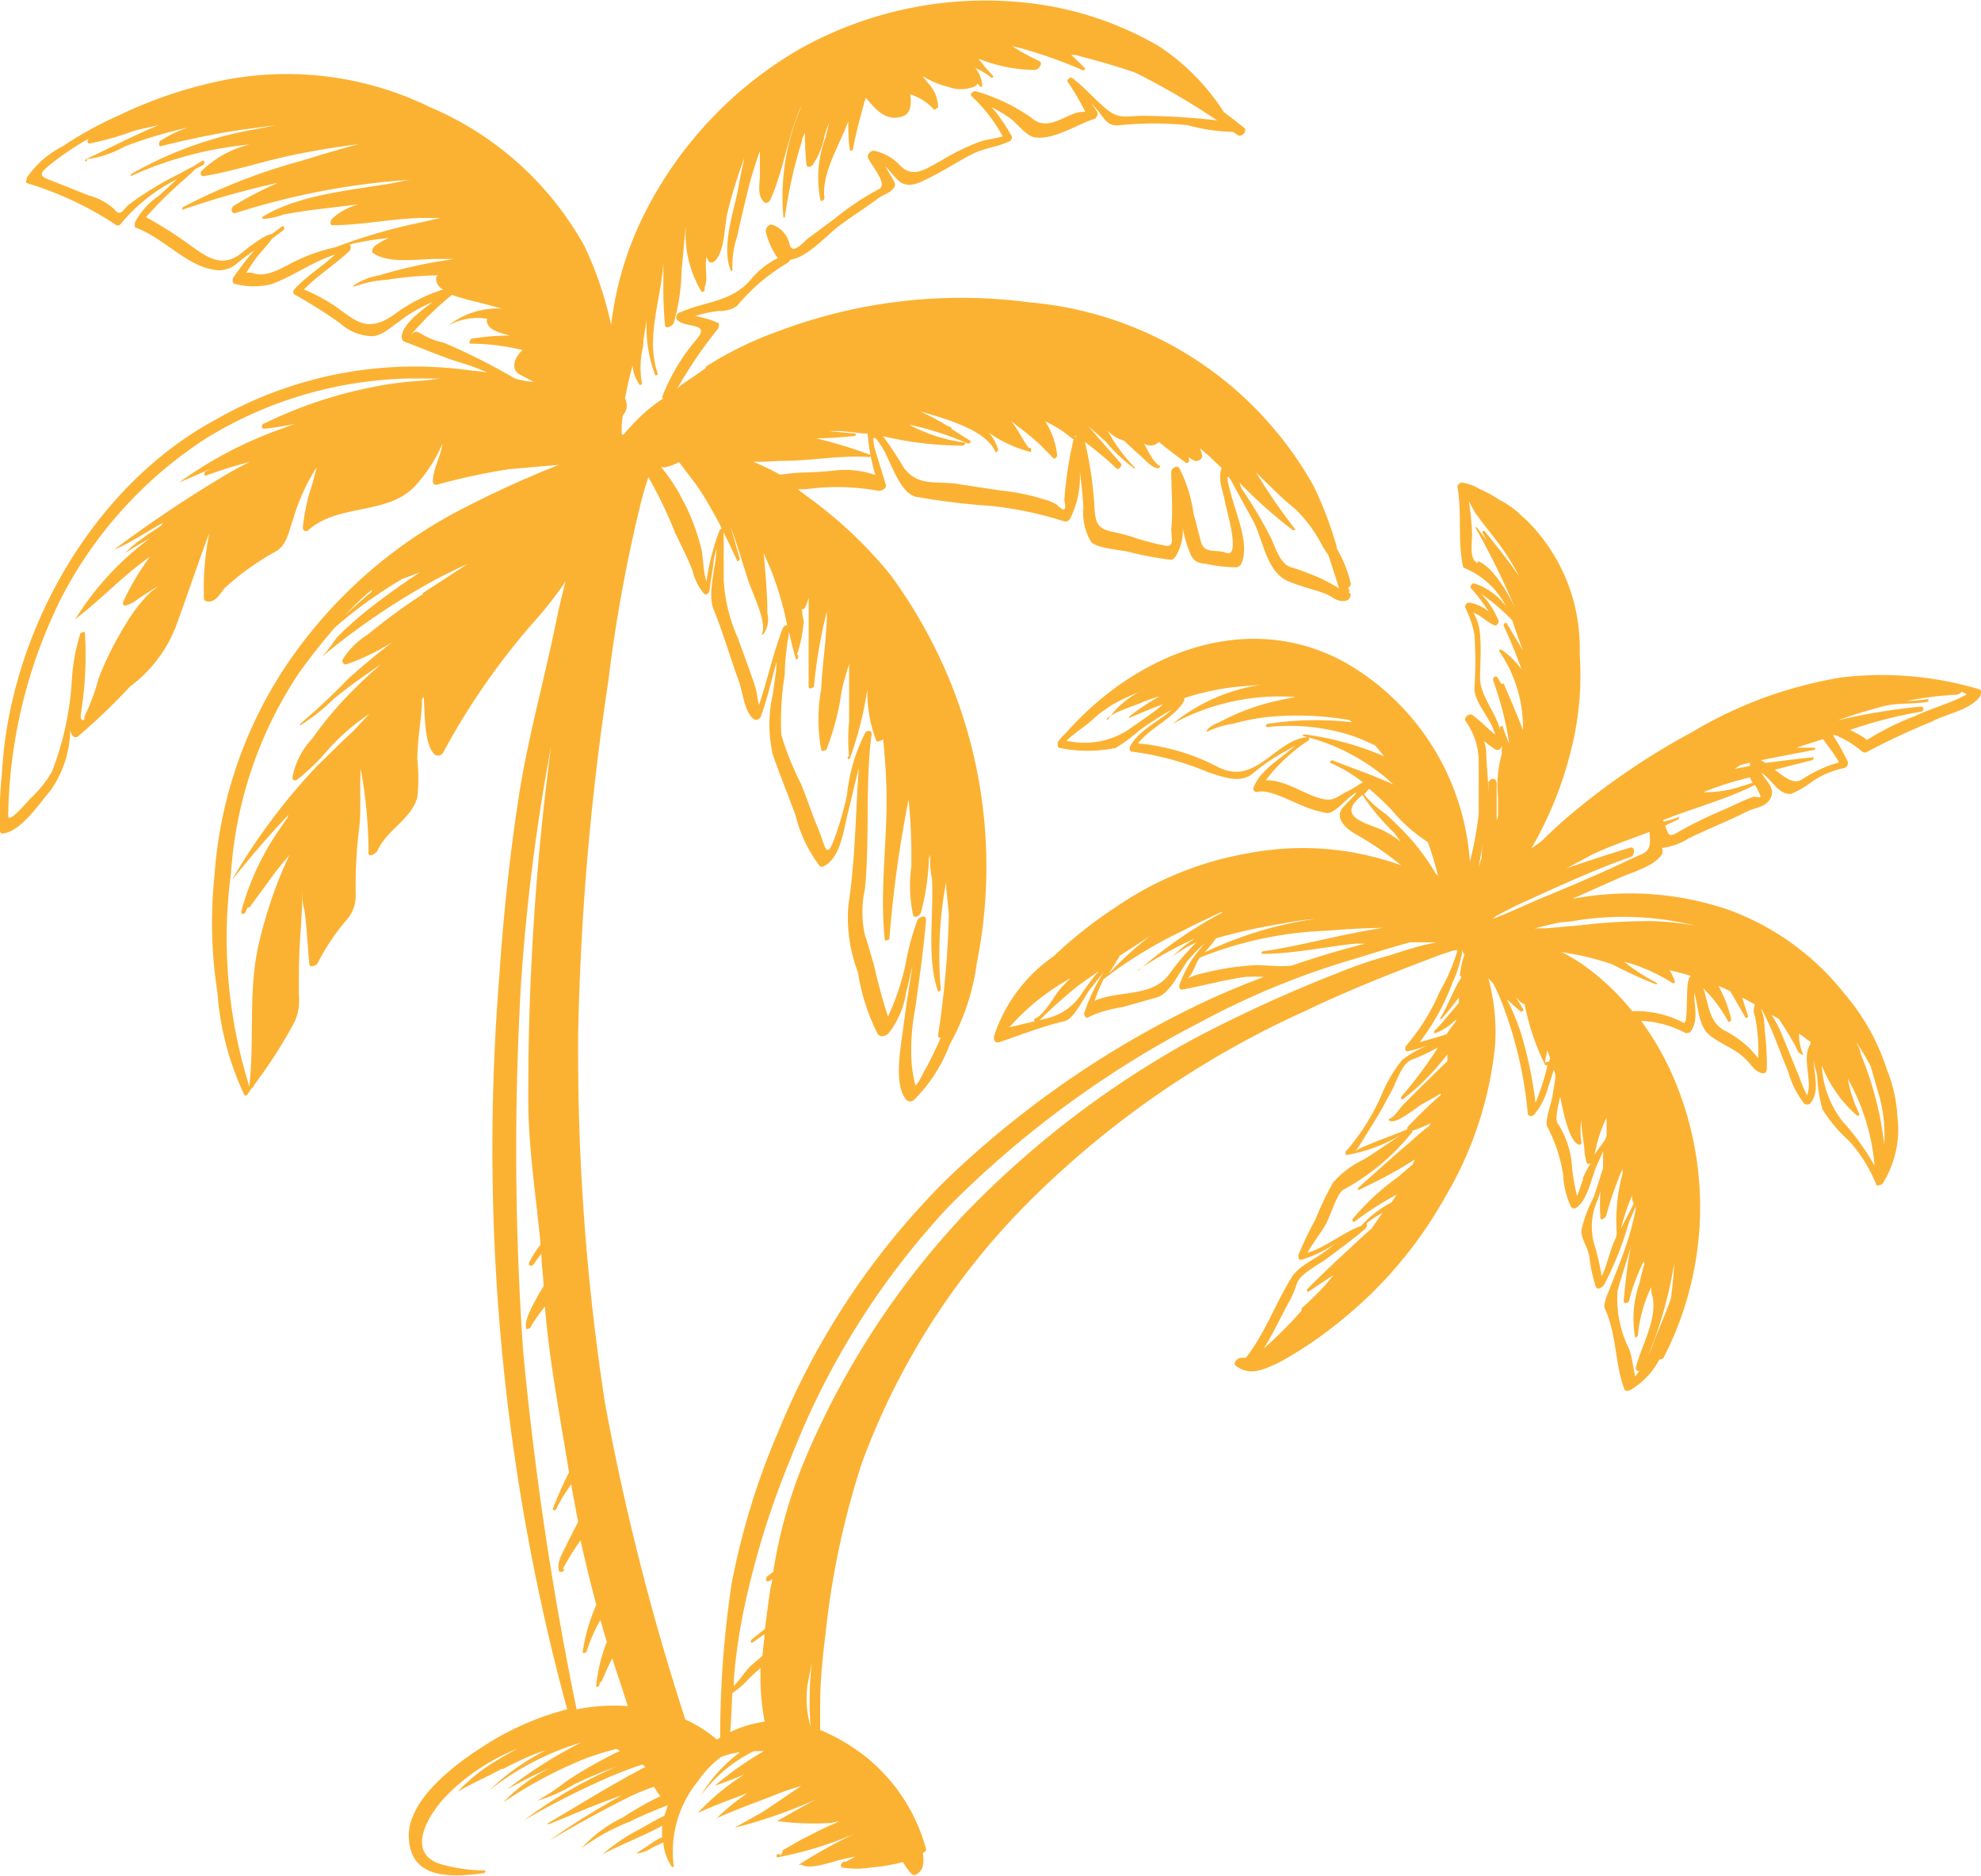 <?xml version="1.0" encoding="UTF-8"?>
<svg data-bbox="-0.012 0.02 73.925 69.932" viewBox="0 0 73.91 69.98" xmlns="http://www.w3.org/2000/svg" data-type="color">
    <g>
        <g>
            <path fill="#fbb233" d="M73.84 25.71a12.73 12.73 0 0 0-5.14-.44 15.84 15.84 0 0 0-5.59 2.05 26.65 26.65 0 0 0-4.79 3.3c-.28.25-.55.5-.81.76l-.38.27A13.78 13.78 0 0 0 58.61 28a11.4 11.4 0 0 0 .33-3.58v-.22a6.7 6.7 0 0 0-2-4.81l-.14-.12a3.23 3.23 0 0 0-.87-.63 4.09 4.09 0 0 0-.73-.4 1.78 1.78 0 0 0-.65-.24c-.09 0-.19.1-.17.18.17 1 0 2 .2 2.92a.09.09 0 0 0 .06.09 3.06 3.06 0 0 1 1.55 1.43 2.42 2.42 0 0 0-1.19-.86c-.09 0-.17.11-.12.18a7 7 0 0 1 .67.88 1.5 1.5 0 0 0-.73-.34.15.15 0 0 0-.15.19 3.84 3.84 0 0 1 .34 1 14.84 14.84 0 0 1 0 2c0 .57.64 1.15.77 1.73-.29-.23-.54-.51-.85-.73-.12-.08-.33.1-.25.23a2.58 2.58 0 0 1 .49 1.46v2a13.43 13.43 0 0 1-.33 1.79 9.28 9.28 0 0 0-4.69-7.46c-3.69-2-7.81-.27-10.39 2.66a2 2 0 0 0-.3.34c0 .07 0 .21.07.21a5.31 5.31 0 0 0 2.1 0 7.18 7.18 0 0 0 .91-.68c.38-.27.78-.52 1.19-.76-.5.46-1.2.75-1.55 1.35-.05.08-.06.23.07.23a10.75 10.75 0 0 1 2.81.76c.5.16 1.2.45 1.67.06A7.41 7.41 0 0 1 48 28l.33-.19-.19.16c-.47.4-1.14.8-1.36 1.39a.12.12 0 0 0 .13.18c.44-.11 1.21.33 1.61.48a4.14 4.14 0 0 0 1 .31c.25 0 .64-.43.82-.58.65-.53-.12.24-.22.35-.36.4.08.79.43 1a12 12 0 0 1 1.73 1.18 10.78 10.78 0 0 0-5.72-.45 12.46 12.46 0 0 0-4.92 2 16.34 16.34 0 0 0-2.33 1.84 5.83 5.83 0 0 0-2.23 3c0 .16.06.25.22.2.8-.27 1.6-.59 2.42-.78.36-.08.76-.95.94-1.18l.53-.66a6.81 6.81 0 0 0-.74 1.54c0 .15.09.22.2.13a4.51 4.51 0 0 1 1.22-.35l1.31-.37c.46-.13.86-1 1.12-1.35a6.45 6.45 0 0 1 .63-.65l-.2.25a4.21 4.21 0 0 0-.73 1.3c0 .09 0 .18.12.16.78-.14 1.55-.36 2.35-.47a6.8 6.8 0 0 1 .68 0c-.71.27-1.42.56-2.13.89A36.21 36.21 0 0 0 35.31 44a28.29 28.29 0 0 0-6.26 9.37 27.46 27.46 0 0 0-1.75 5.68 38.31 38.31 0 0 0-.43 5.76l-.12.08a5.11 5.11 0 0 0-1.18-.75 92.09 92.09 0 0 1-3-11.81 86.24 86.24 0 0 1-1-13.72 100.8 100.8 0 0 1 1.13-13.23 56.41 56.41 0 0 1 1.17-6.46c.09-.38.2-.75.32-1.12a15.63 15.63 0 0 1 1 2.08c.22.46.45.91.64 1.38a2.13 2.13 0 0 0 .43.88c.08.08.2 0 .21-.12l.15-1c0-.18.07-.37.11-.55.23-1.06 0-.2 0 0 0 .62-.35 1.66-.11 2.25.36.88.62 1.8.95 2.7.13.34.21 1.17.55 1.4.11.08.25 0 .28-.13.24-.66.39-1.35.57-2 0 .41-.09.81-.14 1.22a5.09 5.09 0 0 0 0 2.23c.27.77.57 1.51.85 2.27a5.17 5.17 0 0 0 .9 1.89.15.15 0 0 0 .18 0c.61-.33.72-1.37.88-2s.26-1.1.4-1.65c-.12 1.72-.13 3.44-.39 5.14a5.7 5.7 0 0 0 .36 2.48 7.76 7.76 0 0 0 .73 2.29c.11.15.29.09.4 0a3.25 3.25 0 0 0 .67-1.56c.08-.3.15-.63.23-.95-.12.76-.24 1.52-.34 2.28s-.37 2.18.13 2.71a.21.21 0 0 0 .26 0 5.8 5.8 0 0 0 1.35-2.09 8.47 8.47 0 0 0 1-3 18.31 18.31 0 0 0-1.09-10.77 18.71 18.71 0 0 0-2.13-3.74 16.14 16.14 0 0 0-3.06-2.89l-.4-.3h.29a8.68 8.68 0 0 1 2.74.06c.12 0 .3-.1.26-.23-.11-.37-.23-.74-.34-1.11a2.14 2.14 0 0 1-.13-.63h.08a2.52 2.52 0 0 1 .29.41c.27.44.62 1.64 1.22 1.78a25.73 25.73 0 0 0 2.78.34 13.55 13.55 0 0 1 2.76.58.2.2 0 0 0 .21-.09 3.52 3.52 0 0 0 .37-1.77c.06.45.11.91.13 1.37a2.11 2.11 0 0 0 .28 1.24c.2.27 1.19.31 1.47.4a12.4 12.4 0 0 0 1.5.28c.07 0 .15-.06.19-.12a1.86 1.86 0 0 0 .27-1.06 4.27 4.27 0 0 0 .3 1c.14.28.29.3.6.34a5.33 5.33 0 0 0 1.12.12.26.26 0 0 0 .18-.17c.27-.68-.16-1.68-.34-2.34-.07-.23-.4-1.36 0-.62.26.49.55 1 .79 1.45.34.68.49 1.84 1.24 2.18.42.19.89.3 1.33.45s.46.35.87.3a.21.21 0 0 0 .15-.14s.05-.13 0-.15h-.06s.08-.09 0-.14a.16.16 0 0 0 0-.07.14.14 0 0 0 .08-.17 4.66 4.66 0 0 0-.52-1.29v-.06a13.63 13.63 0 0 0-.88-2.3 13.62 13.62 0 0 0-2.71-3.39 13.45 13.45 0 0 0-7.86-3.42A19.3 19.3 0 0 0 29 12.37a13.23 13.23 0 0 0-2.67 1.31.13.13 0 0 1 0 .05c-.29.21-.59.41-.9.62l-.07.06-.09.08a16.4 16.4 0 0 1 1.53-2.24s.06-.16 0-.2a3.39 3.39 0 0 0-.87-.26 4.34 4.34 0 0 1 .91-.19 1.11 1.11 0 0 0 .66-.19 7.21 7.21 0 0 1 1.86-1.59.25.25 0 0 0 .12-.13c.66-.09 1.37-.93 1.86-1.29s.94-.64 1.42-1c.27-.19.45-.18.62-.44a.2.2 0 0 0 0-.15c-.11-.2-.23-.4-.35-.6.43.39.56.93 1.36.56s1.28-.72 1.94-1.05c.42-.2.89-.24 1.31-.44.07 0 .15-.13.1-.21A6.25 6.25 0 0 0 37 4a5.58 5.58 0 0 1 .71.43c.26.19.58.66.93.7.69.08 1.52-.47 2.17-.69.08 0 .18-.17.13-.26l-.22-.33c.11.13.22.25.32.38.23.31.36.49.74.44a12.58 12.58 0 0 1 2.53 0 6.82 6.82 0 0 0 1.69.25l.18.12c.14.1.38-.16.24-.27s-.5-.4-.76-.59A8.26 8.26 0 0 0 43.2 1.7 12.54 12.54 0 0 0 38.89.18a14.19 14.19 0 0 0-9.11 1.68A14.77 14.77 0 0 0 24 8.06a12.59 12.59 0 0 0-1.2 4.06 13.3 13.3 0 0 0-1-2.95A11.89 11.89 0 0 0 16.05 4 12.18 12.18 0 0 0 8.3 3a16.56 16.56 0 0 0-3.86 1.3 14 14 0 0 0-2 1.09.41.41 0 0 1-.11.07A3.6 3.6 0 0 0 1 6.63c0 .07-.06.16 0 .2a12.6 12.6 0 0 1 3.3 1.54.13.13 0 0 0 .19 0 6.52 6.52 0 0 1 2.12-1.69l-.68.62a2.78 2.78 0 0 0-.9 1v.18c1.13.4 1.97 1.52 3.11 1.6a1 1 0 0 0 .74-.29c.2-.16.41-.31.62-.46a11.43 11.43 0 0 0-.78 1c-.07.1-.06.26.08.27a2.81 2.81 0 0 0 1.32 0c.78-.27 1.57-.86 2.38-1.1-.48.44-1.06.8-1.5 1.27-.05.05-.1.17 0 .22a19.72 19.72 0 0 1 1.68 1.06 1.84 1.84 0 0 0 1.19.49c.37 0 .7-.33 1-.53a5.43 5.43 0 0 1 1.27-.74c-.55.4-1.2.92-1.15 1.35a.16.16 0 0 0 .09.12c.77.29 1.49.61 2.28.84.28.09.55.2.82.31L17 13.75a14.93 14.93 0 0 0-8.93 1.89c-4.64 2.49-7.73 8-8 13.24A14.42 14.42 0 0 0 0 31a.1.1 0 0 0 .13.09c.68-.11 1.31-1.09 1.73-1.57a4 4 0 0 0 .76-2.28.67.67 0 0 0 .09.21.15.15 0 0 0 .22 0 22.22 22.22 0 0 0 1.92-1.84 5.08 5.08 0 0 0 1.7-2.21c.43-1.17.82-2.35 1.26-3.52a10.31 10.31 0 0 0-.2 2.44c0 .1.1.12.18.12.28 0 .44-.33.61-.52a9.89 9.89 0 0 1 1.94-1.38c.38-.26.44-.75.59-1.15a7.38 7.38 0 0 1 .88-1.95 10.06 10.06 0 0 1-.28 1 7.52 7.52 0 0 0-.23 1.24.12.12 0 0 0 .21.09c1.12-1 3-.54 4-1.67a5.45 5.45 0 0 0 1-1.56c-.06.48-.34.91-.36 1.39 0 .1.05.17.15.15a24.42 24.42 0 0 1 2.7-.58l1.85-.16a38.34 38.34 0 0 0-4 1.85 17.68 17.68 0 0 0-6.25 5.75A16.14 16.14 0 0 0 8 32.7a16.66 16.66 0 0 0 .11 4.3 10.76 10.76 0 0 0 1 3.83c0 .05.09.05.12 0l.16-.24a.19.19 0 0 0 .1-.13A17.89 17.89 0 0 0 11 38.1a2 2 0 0 0 .15-1c0-.72 0-1.41.05-2.13s.07-1.16.09-1.74v.19c0 .13 0 .35.07.53.09.68.12 1.36.18 2 0 .17.25.07.3 0a8.08 8.08 0 0 1 1.06-1.6 1.36 1.36 0 0 0 .37-1 18 18 0 0 1 .14-2.55c.07-.63 0-1.43.05-2.11a17.59 17.59 0 0 1 .29 3.12c0 .22.29 0 .33-.07.34-.78 1.27-1.18 1.49-2a6.65 6.65 0 0 0 0-1.41c0-.66.12-1.32.17-2v-.24l.07-.1v.07c.05.52 0 1.76.43 2.1a.22.22 0 0 0 .3-.1 26.37 26.37 0 0 1 3.5-5 13.58 13.58 0 0 0 1.06-1.37c-.13.5-.25 1-.35 1.49-.44 2.17-1.05 4.32-1.39 6.51s-.59 4.55-.74 6.85a79.8 79.8 0 0 0 2.54 27.22 10.67 10.67 0 0 0-3.16 1.4c-1 .64-2.71 1.91-2.75 3.27 0 1.7 1.56 1.6 2.82 1.44 0 0 .09-.1 0-.1a6 6 0 0 1-1.68-.25c-1.34-.48-.27-2 .29-2.56a7.67 7.67 0 0 1 2.63-1.73c-.29.15-.56.3-.81.46a6.57 6.57 0 0 0-1.43 1.15c.53-.32 1.11-.56 1.65-.86h.06c.24-.13.47-.24.71-.35a6.54 6.54 0 0 1 .87-.34 8.69 8.69 0 0 0-2.1 1.49A10.32 10.32 0 0 1 21.68 65a16.78 16.78 0 0 0-2.75 1.74c.52-.28 1-.54 1.57-.78a6.3 6.3 0 0 0-1.72 1.27 16.26 16.26 0 0 1 3.05-1.63 10.19 10.19 0 0 1 1.17-.36l.13.07-.31.15c-.58.3-1.15.62-1.71 1a8.27 8.27 0 0 1-1.07.71 5.64 5.64 0 0 0 1.38-.61A15.88 15.88 0 0 1 23 65.9a17.12 17.12 0 0 0-3.45 2 30.37 30.37 0 0 1 3.22-1.63c.4-.17.79-.32 1.2-.45l.11.09c-1.24.64-2.44 1.4-3.64 2.1v.05c.92-.37 1.82-.77 2.76-1.09a27.2 27.2 0 0 0-2.71 1.69c1-.59 2-1.14 3-1.64a9.11 9.11 0 0 1 .91-.37 2.9 2.9 0 0 0 .19.29l.05.06a11.1 11.1 0 0 0-1.39.79 4.9 4.9 0 0 0-1.55 1.15 7.93 7.93 0 0 1 1.82-1c.45-.23.92-.41 1.38-.6 0 .13-.08.26-.11.39-.37.17-.73.4-1.09.59a6.83 6.83 0 0 0-1.22.85c.71-.38 1.51-.67 2.23-1.07a2.07 2.07 0 0 0 0 .43 2.71 2.71 0 0 0-.41.23c-.06.05-.57.37-.56.38a1.31 1.31 0 0 0 .58-.21c.14-.08.3-.13.43-.21a1.82 1.82 0 0 0 .32.92s.08 0 .07 0a4.16 4.16 0 0 1 .9-3.2 3.86 3.86 0 0 1 .86-.9 3 3 0 0 1 .71-.18A5.64 5.64 0 0 0 26.13 67a5.4 5.4 0 0 1 2-1.68h.37a12.31 12.31 0 0 0-1.83 1.29c.37-.12.74-.27 1.1-.42a8.78 8.78 0 0 0-1.74 1.44c.58-.27 1.21-.5 1.85-.74a8.86 8.86 0 0 0-1.14.93s0 .07 0 0c.76-.34 1.54-.61 2.31-.92.25-.1.54-.19.84-.28-.5.33-1 .69-1.49 1l-1 .56a18.27 18.27 0 0 0 3.09-1.08c-.51.26-1 .55-1.5.83A10.77 10.77 0 0 0 31 68l.31-.07-.15.08-.23.1c-.36.16-.7.34-1.05.52l-.47.27c-.55.32 0-.05-.31.33v-.07h-.08c-.05 0-.08.14 0 .12a13.75 13.75 0 0 0 2.87-.88 18.74 18.74 0 0 0-2 1.1l-.09.06h.11c.3.21 1.24-.15 1.54-.21l.46-.1c-.12.07-.24.14-.37.2a.09.09 0 0 0-.07 0c-.05 0-.16.18-.05.21a3.27 3.27 0 0 0 1.08 0 7.22 7.22 0 0 0 1.19-.2 2.47 2.47 0 0 0 .3.42c.16.19.41-.12.44-.26a1.46 1.46 0 0 0 0-.51c.06 0 .14-.08.12-.14a6.63 6.63 0 0 0-2.25-3.44 7.3 7.3 0 0 0-1.7-1v-1c0-1 .13-2 .24-2.94a30.94 30.94 0 0 1 1.31-6 26.89 26.89 0 0 1 6.55-10.07 34.9 34.9 0 0 1 10-6.81c1.64-.79 3.38-1.47 5.08-2.11l.46-.15h.14a7.2 7.2 0 0 1-.67 1.55 7.74 7.74 0 0 1-1.24 2c-.06.07-.07.24.07.21a6.41 6.41 0 0 0 .78-.23 4 4 0 0 0-1 .55 5.35 5.35 0 0 0-.8 1.37 8.36 8.36 0 0 1-1.26 2c-.06 0-.1.2 0 .18a5.86 5.86 0 0 0 2.16-.84c-.51.32-1 .68-1.52 1a3.54 3.54 0 0 0-1.17.88 12.16 12.16 0 0 0-.65 1.36 13.69 13.69 0 0 0-.64 1.34c0 .08 0 .2.13.17a5.38 5.38 0 0 0 1.26-.6l-.46.34c-.36.26-.94.52-1.18.92-.62 1-1 2.1-1.71 3h-.19c-.11 0-.32.2-.18.3.53.39 1 .15 1.6-.12a15 15 0 0 0 2.44-1.67 15.75 15.75 0 0 0 3.74-4.46 13.79 13.79 0 0 0 1.89-5.7 7.67 7.67 0 0 0-.25-2.51l.19.21a9.29 9.29 0 0 1 .47 1.12 15.36 15.36 0 0 1 .81 3.71c0 .12.16.12.23.06a2.62 2.62 0 0 0 .52-1c.08-.23.15-.46.22-.69l.06.19c0 .25-.07.5-.1.75s-.31 1-.2 1.19a5.74 5.74 0 0 1 .59 1.78 3.18 3.18 0 0 0 .3 1.22.16.16 0 0 0 .22 0c.42-.33.54-1.14.76-1.61l.21-.47v.62c-.11.36-.23.71-.34 1.07A4.77 4.77 0 0 0 59 45.9c0 .34.23.6.29.94a6.06 6.06 0 0 0 .25 1.16c.06.15.25 0 .3-.06a12.23 12.23 0 0 0 .94-2.36c.07-.16.17-.39.25-.59v.12a11.4 11.4 0 0 1-.42 1.52c-.17.48-.36.94-.54 1.41-.05.13-.27.61-.2.76.46 1 .37 2.05.73 3 0 .13.23.08.31 0a2.87 2.87 0 0 0 1-1.09.17.17 0 0 0 .17-.09 12.26 12.26 0 0 0 .36-10.42 11 11 0 0 0-1.21-2.12 3.88 3.88 0 0 1 1.67.46s.14 0 .17-.06c.32-.4.13-1 .14-1.45.18.57.14 1.28.63 1.63s.81.43 1.17.74.37.48.64.6.27-.09.27-.2a10.39 10.39 0 0 0-.08-1.37 3.56 3.56 0 0 0-.06-.58c-.25-.67.26.44.31.55.22.53.41 1.06.63 1.58a3.36 3.36 0 0 0 .59 1.18.18.18 0 0 0 .23 0c.38-.46.12-1.11.13-1.67 0 .21.09.43.13.65a5.11 5.11 0 0 0 .2 1.25 5.54 5.54 0 0 0 1 1.18 5.5 5.5 0 0 1 1 1.61c0 .1.17 0 .22 0a3.79 3.79 0 0 0 .57-2.53 5.36 5.36 0 0 0-.39-1.75 8.18 8.18 0 0 0-1.59-2.84 9.79 9.79 0 0 0-4.31-3.12 11.42 11.42 0 0 0-5.84-.41l1.75-.78c.44-.2 1.33-.44 1.6-.89a.37.37 0 0 0 0-.23 2.4 2.4 0 0 0 1-.36c.71-.35 1.46-.64 2.17-1 .35-.17.72-.15.89-.52s-.2-.63-.35-.92c.41.26.63.83 1.11.78a3.24 3.24 0 0 0 .73-.42 3.28 3.28 0 0 1 1.24-.54.19.19 0 0 0 .14-.23 7.09 7.09 0 0 0-.56-1h.09a3.7 3.7 0 0 1 1 .61.17.17 0 0 0 .22 0 25.9 25.9 0 0 1 2.38-1.11c.54-.3 1.43-.42 1.81-.95.04-.09.06-.23-.04-.26ZM42.1 27.22a3 3 0 0 1-2.31.41c.31-.3.71-.54 1-.81s.44-.34.67-.51a8.27 8.27 0 0 1 1-.48 3.35 3.35 0 0 0-1.12 1s0 .1 0 .07v-.06h-.06c.11-.22 1.06-.52 1.31-.63s.45-.17.68-.24a8.69 8.69 0 0 0-1.14.76s0 .06 0 .05c.43-.18.84-.36 1.26-.51-.3.28-.8.6-1.29.95ZM40.4 37a2.15 2.15 0 0 1-1.4 1l-1.34.32a8.51 8.51 0 0 1 2.28-1.83l-.31.31c-.28.29-.61 1-1 1.19-.05 0-.07.12 0 .1s.13 0 .26-.14a18.39 18.39 0 0 1 1.41-1.24l.7-.49c-.23.25-.42.53-.6.78Zm7.92-17.26a22.7 22.7 0 0 1-1.46-2.12c.49.48 1 1 1.49 1.39a5.24 5.24 0 0 1 1 1.38l.21.32c.14.41.27.82.4 1.24a6.17 6.17 0 0 0-1-.51c-.25-.09-.5-.2-.76-.27-.45-.11-.62-.78-.79-1.12a15.72 15.72 0 0 0-1.08-1.81l-.09-.24a17.63 17.63 0 0 0 2 1.78s.11-.01.08-.04Zm-6.5-2.45c-.41-.47-.82-.93-1.22-1.4l.66.59a5.74 5.74 0 0 0 1.07 1s.05 0 0-.05a6 6 0 0 1-1-1.36 1.36 1.36 0 0 0 .61.37c.2.19.4.38.61.56s.4.44.66.47c.05 0 .1-.07.05-.1-.2-.09-.42-.52-.57-.82a.46.46 0 0 0 .33.06.38.38 0 0 0 .21-.13c.33.27.67.53 1 .77.06.05.16 0 .13-.11s0-.05 0-.08a.79.79 0 0 0 .25.14c.11 0 .27-.09.24-.22a2 2 0 0 0-.08-.26l.36.31.45.43c-.16.39.06.9.13 1.28s.61 2.15 0 1.87c-.28-.12-.78.06-.9-.39s-.18-.71-.28-1.06a5.42 5.42 0 0 0-.53-1.7c-.09-.12-.3 0-.3.14 0 .71.07 1.41 0 2.12 0 .4.15.73-.3.62a9.71 9.71 0 0 1-1-.26 6.74 6.74 0 0 0-.88-.24c-.55-.11-.64-.32-.68-.82a14.28 14.28 0 0 0-.36-2.53c.4.3.8.62 1.19 1 .08.03.21-.12.15-.2ZM36 16.51a6.16 6.16 0 0 1-2.09-.67 11.15 11.15 0 0 1 2.21.71c.05 0 .13-.07.08-.11l-.7-.44v-.05l-.18-.08a9.86 9.86 0 0 0-1-.53l.41.12c.71.22 2.07.62 2.4 1.38 0 .06.12 0 .11-.06a1.62 1.62 0 0 0-.35-.64 4.71 4.71 0 0 0 1.49.7.08.08 0 0 0 .09 0 .25.25 0 0 0 0-.07s0-.09-.06-.06-.45-.69-.5-.75a2.48 2.48 0 0 0-.19-.26l.27.22a7.79 7.79 0 0 1 1.28 1.15c.06.08.17 0 .17-.1a2.88 2.88 0 0 0-.44-1.25 4.21 4.21 0 0 1 1 .64c.05.05.13 0 .11-.09h.07a.35.35 0 0 0-.13.14 14 14 0 0 0-.34 2.25c.09.4 0 .45-.29.16a1.63 1.63 0 0 0-.43-.18 7.71 7.71 0 0 0-1.64-.34l-1.64-.25c-.76-.12-1.47.12-2-.62a12.12 12.12 0 0 0-.77-1.16 12.93 12.93 0 0 0 2.86.35c.2.03.25-.1.2-.11Zm-6 6.21a1.3 1.3 0 0 0 .17-.44v3.32c0 .15.18.05.2 0a18.1 18.1 0 0 1 .48-2.79c0 1-.18 2-.21 2.89a6.18 6.18 0 0 0 0 2.27c0 .09.17 0 .19 0a9.67 9.67 0 0 0 .57-2.19 10.21 10.21 0 0 1 .28-1v2.13a6.45 6.45 0 0 0 0 1.3s-.07 0-.05.05v.05h.07a13 13 0 0 0 .66-2.6 5 5 0 0 0 .34 1.93.09.09 0 0 0 .11 0 .35.35 0 0 0 .14-.06c.06.58.1 1.17.12 1.76.06 1.89-.26 3.83-.06 5.7 0 .1.16 0 .17 0a44.53 44.53 0 0 1 .72-5.22 21.7 21.7 0 0 1 .1 2.51 5.22 5.22 0 0 0 .07 1.81c.06.14.26 0 .29-.1a9.21 9.21 0 0 0 .29-1.82c0-.11 0-.22.05-.33 0 .29 0 .58.07.86.08 1.33-.21 2.94.22 4.21 0 .06.12 0 .11-.06a14.74 14.74 0 0 1 .2-4c0 .42.08.83.1 1.25a35.07 35.07 0 0 1-.4 4.46c0 .08 0 .1.1.1-.16.36-.33.71-.51 1.06l-.13.23-.09.18a1.77 1.77 0 0 1-.21.32 4.58 4.58 0 0 1-.16-1.12 8.18 8.18 0 0 1 .15-1.78c.15-1.09.31-2.19.4-3.28 0-.24-.26-.1-.32 0a9.44 9.44 0 0 0-.45 1.68 9.26 9.26 0 0 1-.65 1.92 20.08 20.08 0 0 1-.52-1.92c-.12-.37-.21-.75-.34-1.12a4 4 0 0 1 0-1.72c.19-1.92 0-3.87.25-5.79 0-.14-.16-.13-.23-.05a6.49 6.49 0 0 0-.69 2.34 12.23 12.23 0 0 1-.45 1.57c-.11.27-.25.77-.42.24-.09-.27-.19-.53-.3-.79-.19-.48-.36-1-.55-1.45a10.81 10.81 0 0 1-.73-1.82 10.67 10.67 0 0 1 .13-2.25c0-.53.08-1.07.16-1.59.07.33.15.66.25 1 0 .05.1 0 .09-.05a.29.29 0 0 0 0-.09s-.05 0-.05 0a5.19 5.19 0 0 0 .26-1.28c-.05-.15-.06-.29-.07-.43Zm-.79-5.53c1.09 0 2.15-.22 3.24-.14 0 0 .08-.07 0-.09a17.36 17.36 0 0 0-2-.61 14.11 14.11 0 0 0 1.45-.09s.08-.08 0-.09l-1-.09h.49l.84.09h.14a7.27 7.27 0 0 0 .29 1.55 3.43 3.43 0 0 0-1.41-.18c-.44.05-.93.08-1.38.09-.24 0-.52.06-.78.07a8.59 8.59 0 0 0-1-.48c.39.02.75-.02 1.04-.03ZM27 19.86c.17.35.34.7.5 1.05 0 .05.11 0 .1-.06-.12-.42-.23-.84-.36-1.25.26.69.46 1.4.69 2.09.12.38.7 1.55.5 1.94 0 .05 0 .08.07 0a.94.94 0 0 0 .13-.75c0-.75-.07-1.5-.14-2.25.11.26.23.51.33.77a12.76 12.76 0 0 1 .55 1.92.2.2 0 0 0-.16.1c-.36.93-.57 1.92-.89 2.87-.07-.2-.07-.45-.13-.63-.2-.62-.44-1.24-.66-1.86a6.17 6.17 0 0 1-.53-2.15v-1.79Zm-1.66-2.62c.29.4.62.79.88 1.21s.49.83.71 1.26c0 0-.08.05-.08.07a8.36 8.36 0 0 0-.49 1.91c-.13-.37-.12-.94-.2-1.24a7.79 7.79 0 0 0-.72-1.86 6.31 6.31 0 0 0-.77-1.16h.15a2.07 2.07 0 0 0 .51-.19Zm-2.09-1.76a.54.54 0 0 0 .07-.61c.07-.42.18-.85.28-1.24a1.41 1.41 0 0 0 .27.73s.09 0 .08-.06a3.33 3.33 0 0 1 .05-1.4c0-.33.09-.66.13-1a5 5 0 0 0 .32 2.1s.1 0 .09-.06c-.46-1.35.12-2.75.21-4.12v.63a15.26 15.26 0 0 0 .06 1.66c0 .2.29.05.33-.07a7.62 7.62 0 0 0 .29-2c.06-.45.08-1 .16-1.61a4.15 4.15 0 0 0 .59 2.46s.11 0 .11-.07v-.12c.13-.19 0-.82.06-1v-.12l.09.17a.15.15 0 0 0 .21 0c.4-.33.38-1.38.49-1.81a18.12 18.12 0 0 1 .63-2.05c-.09.41-.17.81-.24 1.21-.16.8-.63 2.16-.26 3h.06a3.41 3.41 0 0 1 .18-1.3c.14-.67.3-1.32.47-2 .11-.39.23-.78.37-1.16v.89c0 .33-.11.75.15 1 .09.09.22 0 .26-.12.44-1 .6-2.11 1-3.13a1.35 1.35 0 0 1 .14-.31 8.42 8.42 0 0 0-.67 4.15s0 0 .05 0a17.4 17.4 0 0 1 .64-2.86c0-.1.07-.21.11-.31V5a10.88 10.88 0 0 0 .06 1.14c0 .13.18.09.24 0a3 3 0 0 0 .42-1c0-.08.09-.31.19-.59-.05.2-.09.39-.14.58a4.24 4.24 0 0 0-.19 2.33c0 .09.16 0 .15-.08-.12-.91.58-2 .89-2.86v-.07c0 .41 0 .81.06 1.14 0 .08.1 0 .11 0 .1-.57.25-1.12.4-1.67a1.43 1.43 0 0 1 .09-.27c.36.44.75.9 1.37.69.3-.1.33-.45.28-.82a2 2 0 0 1 .9.58S35 4 35 4a1.37 1.37 0 0 0-.39-.92l-.19-.24.09.05a3.09 3.09 0 0 0 .84.34 1.35 1.35 0 0 0 1 0 .25.25 0 0 0 .12-.11.31.31 0 0 1 .09.11s.09 0 .09 0a1.17 1.17 0 0 0-.26-.69 2.45 2.45 0 0 1 .6.36s.09 0 .06-.07a6.53 6.53 0 0 1-.54-.64 5.77 5.77 0 0 0 2.09.42c.14 0 .35-.25.16-.34a8 8 0 0 1-1-.55l.22.05a17.21 17.21 0 0 1 2.44.86s.09-.05.06-.08c-.17-.18-.34-.34-.51-.5h.15c.71.19 1.42.38 2.12.62a2.08 2.08 0 0 1 .3.13 28.4 28.4 0 0 1 2.87 1.69 26.39 26.39 0 0 0-2.77-.17c-.6 0-.88.15-1.37-.26s-.82-.82-1.27-1.15c-.08-.05-.22.07-.16.15a9.47 9.47 0 0 1 .65 1.11 1.18 1.18 0 0 0-.4.06c-.48.17-1.08.64-1.6.17a6.78 6.78 0 0 0-2.1-1c-.09 0-.22.11-.14.19a5.69 5.69 0 0 1 1.16 1.5c-.25.07-.54.11-.78.17A8.42 8.42 0 0 0 35.1 6c-.5.26-1 .68-1.5.19a1.86 1.86 0 0 0-1-.57c-.13 0-.27.16-.21.28.13.28.77 1 .39 1.16a10.07 10.07 0 0 0-1.63 1.09l-1 .74c-.2.16-.58.63-.69.23a1 1 0 0 0-.62-.73c-.14-.06-.28.11-.27.24a2.72 2.72 0 0 0 .45 1 3 3 0 0 0-1 .79c-.73.86-1.7.81-2.64 1.23-.1 0-.21.2-.11.29.33.32 1.28.07.7.74a7.44 7.44 0 0 0-1.24 2.06.14.14 0 0 0 0 .13 6 6 0 0 0-1 .83c-.16.16-.31.33-.46.51h-.07a3 3 0 0 1 .04-.73Zm-7.47-1.28a12.59 12.59 0 0 0-1.93.25 16.35 16.35 0 0 0-4 1.35c-.08 0-.13.2 0 .19a8.87 8.87 0 0 0 1.15-.18l-.43.16A15.16 15.16 0 0 0 6.68 18s0 .06 0 0l1.2-.52-.19.1c-.08 0-.1.2 0 .16a15.39 15.39 0 0 1 1.63-.51c-.39.19-.75.39-1.06.58a47.52 47.52 0 0 0-4 2.69s0 .05 0 0c.64-.26 1.21-.67 1.82-1l-.07.11-.5.33-.41.3s-.34.28-.43.39a10.37 10.37 0 0 1 .91-.54A10.85 10.85 0 0 0 2.87 23a.43.43 0 0 0-.07.1s0 .07 0 0c1-.76 1.79-1.63 2.79-2.33a9.81 9.81 0 0 0-1 1.69c0 .09 0 .15.13.12a1.53 1.53 0 0 0 .45-.25c.13-.09 1.15-.75.47-.26a5.43 5.43 0 0 0-.91 1.15 12.28 12.28 0 0 0-1.05 2.08 7.87 7.87 0 0 1-.52 1.41.13.13 0 0 0 0 .13c-.11.05-.17 0-.14-.22a14 14 0 0 0 .15-3c0-.11-.14 0-.17 0a7.3 7.3 0 0 0-.32 1.76 11.31 11.31 0 0 1-.74 3.4 4.24 4.24 0 0 1-.8 1c-.11.11-.85 1-.83.64a.86.86 0 0 1 0-.16 18.78 18.78 0 0 1 2-8 15.63 15.63 0 0 1 5.35-5.89 15 15 0 0 1 8.21-2.25h.55Zm-4.63-4.52c-.51.22-1.15.72-1.74.5a.49.49 0 0 0-.22 0 5.7 5.7 0 0 1 .44-.65c.07-.09.38-.42.52-.63l.42-.31c.08-.07 0-.21-.07-.13l-.36.27a1 1 0 0 0-.31.12 6.61 6.61 0 0 0-.83.6c-.69.54-1.23.18-1.83-.25a16 16 0 0 0-1.72-1.1 14.28 14.28 0 0 1 1.29-1.29L7 6.58c.13-.12.22-.2.28-.27l.27-.14c.09 0 .1-.23 0-.17a3.87 3.87 0 0 0-.34.21 4.12 4.12 0 0 0-.45.24 12.14 12.14 0 0 0-1.95 1.18c-.23.2-.31.48-.56.16a2.31 2.31 0 0 0-.94-.5l-1.18-.47c-.68-.25-.77-.28-.17-.75a10.45 10.45 0 0 1 1.39-.92c-.08 0-.14.21 0 .2A10.65 10.65 0 0 0 5 4.88c.3-.08.61-.14.92-.21-.93.38-1.82.85-2.72 1.27 0 0-.06.09 0 .08s.07-.08 0-.08a3.75 3.75 0 0 0 1.44-.47 16.16 16.16 0 0 1 2.37-.71 4.12 4.12 0 0 0-1 .48c-.08 0-.12.25 0 .21 1-.25 2-.46 3-.61l1.29-.17-.66.13a14.34 14.34 0 0 0-4.76 1.7s0 .1 0 .07a13.77 13.77 0 0 1 4.44-1.18 3.81 3.81 0 0 0-1.81 1c-.06.08 0 .2.09.18 1.2-.2 2.38-.61 3.59-.84.72-.14 1.45-.26 2.19-.35-.72.18-1.44.41-2.14.62a21.71 21.71 0 0 0-4.42 1.73s-.06.12 0 .09a31.26 31.26 0 0 1 3.55-1 13.37 13.37 0 0 0-1.64.85c-.14.1-.11.33.08.27a27.35 27.35 0 0 1 6.74-1.25c-.32 0-.63.09-.94.15-1.54.26-3.47.42-4.82 1.25v.07h.1a2.5 2.5 0 0 0 .69-.16c.42-.07.83-.14 1.25-.19l1.57-.19a2.29 2.29 0 0 0-1 .53c-.07.07-.11.25 0 .25 1.13 0 2.27-.26 3.42-.27h.61l-.7.16a20.72 20.72 0 0 0-3.21.93 6.64 6.64 0 0 0-1.37.46Zm3.52 2.08c-1 .67-1.4.2-2.18-.35a6.64 6.64 0 0 0-1.15-.61c.51-.53 1.16-.93 1.7-1.44.05-.06.08-.19 0-.24a10.1 10.1 0 0 1 1.46-.24 2.81 2.81 0 0 0-.51.29c-.06.05-.16.2-.07.27.62.43 1.76.2 2.48.22h.55l-.51.08a17.7 17.7 0 0 0-2.29.53 2.42 2.42 0 0 0-1 .41h.1a4.13 4.13 0 0 1 1.16-.24 13.83 13.83 0 0 1 1.92-.17.2.2 0 0 0-.06.13.48.48 0 0 0 .26.4 6.09 6.09 0 0 0-1.86.96Zm4.56 2.37a23.17 23.17 0 0 0-2.68-1.35 2.66 2.66 0 0 1-.77-.29c-.28-.16-.27-.15-.45 0A12 12 0 0 1 16.86 11a8.48 8.48 0 0 0 1 .28l.87.23a3 3 0 0 0-2 .63s0 .07 0 0a2.26 2.26 0 0 1 1.45-.25.18.18 0 0 0 0 .16c.1.31.58.38.84.47h.1a8.35 8.35 0 0 0-1.5.11c-.08 0-.16.19-.05.19a8.29 8.29 0 0 1 1.93.24c-.31.25-.47.73-.09.92l.5.26c-.19.01-.43-.06-.68-.11ZM13.88 22a.13.13 0 0 0 0 .06c-.34.28-.67.58-1 .89.34-.37.66-.69 1-.95Zm1.9.16a23.13 23.13 0 0 0-2.06 1.51 2.92 2.92 0 0 0-.93.92.13.13 0 0 0 .14.19 8.42 8.42 0 0 0 1.71-.83c-.56.43-1.1.88-1.63 1.35A24.41 24.41 0 0 1 11.2 27s0 .07 0 .06a7.36 7.36 0 0 0 1.26-1c.56-.45 1.14-.87 1.74-1.27-.3.26-.6.53-.89.82a13.94 13.94 0 0 0-1.66 1.94 2.9 2.9 0 0 0-.74 1.45c0 .11.1.14.18.08A7.9 7.9 0 0 0 12.21 28a8.07 8.07 0 0 1 1.57-1.37l-.59.63c-.47.43-.91.88-1.32 1.27a22.87 22.87 0 0 0-3.22 4.3s0 .06 0 0c.69-.85 1.38-1.67 2.12-2.44a.61.61 0 0 0-.05.12l-.24.35A9.86 9.86 0 0 0 9 34c0 .14.13.11.17 0l.06-.14a.14.14 0 0 0 .13-.08c.24-.33.48-.65.73-1s.47-.6.71-.89a16.26 16.26 0 0 0-1.13 3.26c-.42 1.71-.17 3.54-.36 5.28v.12a18.48 18.48 0 0 1-.69-8 15.29 15.29 0 0 1 2.53-7.44q.63-.88 1.35-1.71a17 17 0 0 1 2.5-1.8l.67-.25c-.63.41-1.25.85-1.85 1.32a10.27 10.27 0 0 0-.8.68c-.17.14-.32.3-.47.45a5.91 5.91 0 0 1-.53.69 26.22 26.22 0 0 1 4.21-2.86c.4-.21.81-.41 1.22-.6-.57.38-1.12.73-1.67 1.09Zm5.74 41.64a123.5 123.5 0 0 1-2-13.39 107.79 107.79 0 0 1-.09-13.57 75.17 75.17 0 0 1 1.13-9A98.74 98.74 0 0 0 19.71 41c0 1.82.29 3.61.46 5.42a3.7 3.7 0 0 0-.42.66c-.08.14.1.18.17.07a3.73 3.73 0 0 1 .28-.38c0 .38.06.76.08 1.14v.07c-.1.16-.2.32-.28.48s-.45.76-.37 1.09c0 .06.09 0 .13 0a.19.19 0 0 0 .07-.11 6.44 6.44 0 0 1 .5-.7c.17 2.07.57 4.13.9 6.18-.22.44-.42.88-.6 1.35 0 .09.09.1.13 0a6.37 6.37 0 0 1 .55-.9c.08.46.17.93.26 1.4-.16.31-.32.62-.47.93s-.35.62-.23.93H21s.1-.09 0-.11a9.51 9.51 0 0 1 .66-1.06c.18.8.37 1.6.59 2.4a6.65 6.65 0 0 0-.51 1.76c0 .1.13 0 .14 0a6 6 0 0 1 .52-1.19l.24.82a6 6 0 0 0-.4 1.67h.06a.11.11 0 0 0 .07-.09v-.05l.08-.07.16-.36c.07-.17.15-.33.23-.49.19.59.4 1.18.58 1.78a7.15 7.15 0 0 0-1.9.12Zm28.81-34.31c-.51.24-.54.44-1.11.28s-1.35-.71-2-.66a6.38 6.38 0 0 1 1.57-1.47c.06 0 .08-.16 0-.15-1.24.12-1.92 1.83-3.33 1.13a8 8 0 0 0-3-.89c.48-.62 1.33-.92 1.72-1.59a.12.12 0 0 0 0-.1 9.94 9.94 0 0 1 1.38-.34c.49-.09 1-.11 1.5-.16A6.83 6.83 0 0 0 43.75 27s0 .07 0 0a8.3 8.3 0 0 1 4.58-1l-.45.09a8.39 8.39 0 0 0-2.27.79c-.18.1-.49.18-.59.39 0 0 0 .05.07 0A3.08 3.08 0 0 1 46 27a7.61 7.61 0 0 1 1.76-.29 11.22 11.22 0 0 1 2.58.15.39.39 0 0 1 .1.08 12 12 0 0 0-3.14.06c-.06 0-.12.12 0 .12a7.57 7.57 0 0 1 3.1.31 8 8 0 0 1 .91.38l.33.4a11.17 11.17 0 0 0-3-.82s-.07.06 0 .07A7.61 7.61 0 0 1 51.69 29l.29.26c-.76-.35-1.57-.62-2.27-.9-.05 0-.12.07-.07.1a5.53 5.53 0 0 1 1.21.72c-.18.1-.32.21-.52.31ZM51.65 31c-.45-.25-1.75-.45-1-1.18l.18-.17a8.27 8.27 0 0 0 1.17 1.4c.09.11.17.22.25.34a3.79 3.79 0 0 0-.6-.39Zm-9.89 4.66 1.16-.75a12.34 12.34 0 0 0-1.56 1.42c.13-.2.26-.42.4-.64Zm.71.52s0 .07 0 0A14 14 0 0 1 44.6 35a4 4 0 0 0-.84.68s0 .06 0 0a3.79 3.79 0 0 1 .87-.52 9 9 0 0 0-1 1.17c-.64.89-1.9.6-2.79 1a6.32 6.32 0 0 1 .34-.81 16.65 16.65 0 0 1 3.05-1.85c.42-.23.87-.42 1.31-.64h.08a16.21 16.21 0 0 0-3.15 2.18Zm2.9-1.18a22.09 22.09 0 0 1 2.54-.56 11.55 11.55 0 0 1 1.2-.17 14.1 14.1 0 0 0-4.17 1.26 5.25 5.25 0 0 0 .43-.53Zm1.49 1a10.36 10.36 0 0 0-2.27.38 1.73 1.73 0 0 0-.31.14c.2-.14.29-.46.39-.65a1.3 1.3 0 0 1 .1-.15 13.92 13.92 0 0 1 4.7-1c.71-.06 1.42-.1 2.14-.11-1.51.22-3 .66-4.51.88 0 0-.08.1 0 .09 1.15 0 2.32-.26 3.47-.38h.37l-.28.07c-.84.22-1.66.47-2.47.75-.45.05-.94-.02-1.33-.02ZM27.24 64.61c.05-.48.06-1 .08-1.45a3.41 3.41 0 0 0 .61-.53 5.74 5.74 0 0 1 .45-.41 8.6 8.6 0 0 0 .15 2 4.42 4.42 0 0 0-1.29.39Zm3-.21a3.79 3.79 0 0 1-.11-1.57c.06-.28.11-.56.16-.83a13 13 0 0 0-.05 2.4Zm21.63-28.77a16.41 16.41 0 0 0-2 .68 52.48 52.48 0 0 0-5.39 2.47 35.62 35.62 0 0 0-8.49 6.5 30.8 30.8 0 0 0-5.89 9 17.89 17.89 0 0 0-1.25 4.35l-.21.16c-.11.09-.06.27.08.17l.09-.06c0 .13-.05.26-.07.38-.07.46-.14 1-.2 1.48l-.5.4c-.07.06 0 .16.05.1l.43-.3c0 .26-.06.53-.07.8l-.43.37c-.23.22-.41.52-.64.76v-.26a21 21 0 0 1 .4-2.72 31.73 31.73 0 0 1 1.74-5.56A29.2 29.2 0 0 1 35.4 45a37.53 37.53 0 0 1 9.38-6.87 29.77 29.77 0 0 1 5.48-2.28c.74-.22 1.54-.48 2.35-.7h1c-.61.11-1.17.29-1.74.48Zm1.72-3a8.29 8.29 0 0 0-1.06-1.45c-.26-.28-.54-.55-.82-.81a3.85 3.85 0 0 1-.82-.74 1.9 1.9 0 0 0 .19-.21c.28.24.56.5.83.78a5.89 5.89 0 0 0 1.36 1.21 12.66 12.66 0 0 1 .39 1.29.23.23 0 0 0-.07-.1Zm-2.43 13.21c-.18.15-.35.31-.49.44-.65.6-1.29 1.19-1.91 1.82 0 0 0 .12.06.08l.93-.62-.19.24a9.76 9.76 0 0 1-1 1s0 .11 0 .09a15.64 15.64 0 0 1-1.41 1.41c.37-.58.65-1.22 1-1.84a4.29 4.29 0 0 0 .24-.59c.13-.36.78-.68 1.07-.89.49-.37 1-.73 1.46-1.13a.21.21 0 0 0 .07-.22 4 4 0 0 1 .59-.39ZM53.32 42a9.71 9.71 0 0 0-.74.63c-.66.55-1.27 1.12-1.91 1.68v.09c.6-.29 1.21-.59 1.78-.94l.34-.21-.09.19-.56.48a8.92 8.92 0 0 0-1.68 1.56c0 .07 0 .13.09.08a11.75 11.75 0 0 1 1.56-1l-.19.29a4 4 0 0 0-1.14.88c-.66.23-1.29.79-2 1 .2-.35.45-.68.65-1s.44-1.21.69-1.35a8.46 8.46 0 0 0 2.57-2.15v-.05a5.86 5.86 0 0 0 .69-.28 1.27 1.27 0 0 1-.06.1Zm.68-2.41c-.32.29-.62.61-.92.89l-.76.76c-.09.11-.31.42-.43.47s-.09.1 0 .11c.27.07.94-.5 1.13-.61s.49-.27.73-.42v.06a15.9 15.9 0 0 0-1.25 1.21s0 .06 0 .07c-.56.23-1.14.43-1.68.67-.3.13-.3.25-.1-.07s.41-.66.62-1 .37-.66.56-1 .4-1.05.75-1.19a7.81 7.81 0 0 0 1-.47 15.22 15.22 0 0 1-1.36 1.83c-.05.06 0 .14.07.09a9 9 0 0 0 1.67-1.7L54 39.2v.39Zm.51-3.19v.08c-.3.47-.47 1-.77 1.49 0 .05 0 .08.07 0 .22-.24.42-.5.62-.76v.2l-.07.08-.44.52a5.74 5.74 0 0 1-.41.45s0 .11 0 .09a2 2 0 0 0 .81-.52s0 0 0 .07a4.57 4.57 0 0 0-.35.48c-.33.1-.67.21-1 .29a8.52 8.52 0 0 0 1.22-2.21 4.64 4.64 0 0 0 .38-1.25c0 .06 0 .13.07.2-.11.29-.14.54-.18.79Zm15.29 3.38c.11.4.23.82.33 1.16a5.66 5.66 0 0 1 .17 1.76 12.55 12.55 0 0 0-.88-3.39c0-.15-.11-.29-.16-.43a10.2 10.2 0 0 1 .54.9Zm-.51 1.84s.1 0 .08-.07a5 5 0 0 1-.43-1.31 7.94 7.94 0 0 1 1 3.25 8.46 8.46 0 0 0-1.17-1.63 3.68 3.68 0 0 1-.8-2.12 4.8 4.8 0 0 0 1.32 1.88ZM66.36 38c.21.3.39.6.57.92s.14.37.35.43a1.94 1.94 0 0 1-.16-.72s0 0 0-.08l.43.32a.14.14 0 0 0 0 .07c-.35.52.09 1.37-.13 1.92a5.41 5.41 0 0 1-.29-.69c-.21-.49-.4-1-.61-1.48a4.31 4.31 0 0 0-.42-.83ZM55.13 21c-.34-.13-.19-.82-.21-1.14a8.94 8.94 0 0 0-.12-1.16c.12.21.24.44.27.47.46.64 1 1.23 1.37 1.9.08.13.15.26.22.4-.4-.58-.84-1.13-1.28-1.67 0 0-.09 0-.07.07l.17.31-.38-.51h-.06a28 28 0 0 1 1.48 3 .54.54 0 0 1-.05-.11c-.35-.69-.85-1.46-1.34-1.63Zm.09 4.37c0-.57.05-1.13 0-1.7a1.89 1.89 0 0 0-.25-.82c.28.11.49.34.77.47.1.05.19-.09.17-.17a3.23 3.23 0 0 0-.65-1 7.72 7.72 0 0 1 1.17 1c.11.37.25.74.39 1.11l-.6-1c0-.07-.14 0-.12.08.25.53.47 1.08.67 1.63a3.12 3.12 0 0 0-.76-.74s-.1 0-.07.07a5 5 0 0 1 .88 2.93c-.22-.58-.47-1.15-.71-1.71 0-.05-.08 0-.09 0l-.15-.25c-.06-.09-.19 0-.16.12a12.1 12.1 0 0 1 .6 2.35 5.41 5.41 0 0 1-.24-.63c0-.07-.1 0-.1 0v.11c-.16-.63-.75-1.29-.75-1.92Zm.06 6.62-.12.36c.06-.3.12-.59.16-.88-.01.09-.03.27-.04.45Zm.25-2.72a3 3 0 0 1 0 .31c0-.52-.07-1-.08-1.54a1.57 1.57 0 0 0-.08-.4 4 4 0 0 0 .41.31c.11.07.21 0 .25-.12v.3a4.35 4.35 0 0 0-.14 1.61v.73a.69.69 0 0 0-.05.13v-1.38c-.03-.28-.29-.16-.31-.02Zm2.19 10.55a10 10 0 0 1-.43 1.32 15.49 15.49 0 0 0-.54-2.59 8.3 8.3 0 0 0-.53-1.27l.51.45c.05 0 .13 0 .1-.08l-.28-.47a1.11 1.11 0 0 0 .27.26.06.06 0 0 0 .06 0 8.92 8.92 0 0 0 .76 2.27c0 .07.14 0 .13-.07 0-.08-.11 0-.12 0 0-.17.06-.32.08-.47l.11.33c-.04.04-.08.14-.12.25Zm1.34 4.19c-.06.12-.13.4-.22.6a7 7 0 0 1-.2-1.23 3.33 3.33 0 0 0-.52-1.47c-.11-.13 0-.64.09-1 .13.65.34 1.67.7 1.79a.08.08 0 0 0 .09-.1 2.7 2.7 0 0 1 0-.82c0 .35.07.71.11 1.05a2.09 2.09 0 0 0 .08.51c0 .09.1.09.16.05-.1.15-.2.35-.29.55Zm.42-.84a5.17 5.17 0 0 1 .46-1.48v.64c0 .21-.33.51-.46.77Zm.81 3c-.22.43-.32 1-.53 1.44a9.73 9.73 0 0 0-.24-1.07 2.42 2.42 0 0 1 .1-1.81l.09-.31a7.72 7.72 0 0 0 0 1c0 .15.2 0 .22-.08a12.35 12.35 0 0 1 .61-1.75 1.09 1.09 0 0 0 0 .17 6.72 6.72 0 0 0-.22 2.24Zm.19-.35a8 8 0 0 1 .41-1.22c0 .1 0 .2.07.29Zm2 .85a14.74 14.74 0 0 1-.14 1.76c-.18.55-.43 1.07-.63 1.61a4.3 4.3 0 0 1-.21.51 15.29 15.29 0 0 0 1-3.69 1.25 1.25 0 0 0-.05-.29Zm-1.13.48c-.07.23-.13.47-.18.71a4 4 0 0 0-.17 2c0 .07.11 0 .11-.06a5.14 5.14 0 0 1 .5-1.79c0 .12 0 .25.05.37.16.88-.42 1.81-.63 2.64 0 .11.06.14.13.11a1.13 1.13 0 0 1-.15.21c-.08-.32-.11-.67-.22-1a4.21 4.21 0 0 1-.44-2.2c.16-.55.33-1.08.49-1.61-.13.66-.2 1.33-.26 2 0 .13.17.07.2 0 .12-.53.33-1.02.54-1.48ZM63 36.56c-.11.23 0 1.7-.19 1.59a3.79 3.79 0 0 0-1.91-.43A9.18 9.18 0 0 0 59.08 36a6.24 6.24 0 0 0-.83-.49l.72.13a12.15 12.15 0 0 1 1.18.33 17.25 17.25 0 0 0 1.64.75s.08 0 0-.07a7.31 7.31 0 0 1-1.19-.77l.24.06a6.91 6.91 0 0 1 1.58.74s.08 0 .07-.07a2 2 0 0 0-.2-.42c.26.06.53.13.79.21a.34.34 0 0 0-.08.16Zm1.11.21.44.2c.19.32.37.64.58 1 0 0 .1 0 .09-.06l-.22-.7.48.26a.54.54 0 0 0 0 .45 6.54 6.54 0 0 1 .12 1.55l-.31-.35a3.92 3.92 0 0 0-.91-.66c-.63-.31-.62-1-.83-1.59a5.08 5.08 0 0 1 .92 1.22c0 .07.13 0 .12-.07a4.69 4.69 0 0 0-.48-1.25Zm-5.49-2.4a11.12 11.12 0 0 1 4.63.16 10.44 10.44 0 0 0-1.61-.17 21 21 0 0 0-2.63.15l-1.36.12h-.39c.32-.08.63-.16.94-.22Zm2.57-2.48c-.4.17-.79.37-1.2.55-.81.37-1.63.71-2.45 1.05-.58.24-1.21.55-1.84.78a1.09 1.09 0 0 1 .17-.13c.35-.18.7-.37 1.05-.52 1.29-.59 2.56-1.17 3.9-1.65.16 0 .22-.42 0-.35-.8.24-1.59.5-2.38.77.35-.18.69-.37 1-.53.68-.32 1.4-.56 2.1-.83.03.41.09.69-.35.86Zm3.74-3.35.36-.09v.12l-.57.11Zm.35.44a2.26 2.26 0 0 0 .11.22l-.54.17a4.21 4.21 0 0 1-1.3.18c.54-.22 1.13-.41 1.73-.55Zm.08.76c-.37.14-.72.32-1.08.48a14.25 14.25 0 0 0-1.62.79c-.45.28-.4.09-.54-.21l.52-.25v-.08a2.71 2.71 0 0 1-.59.18.21.21 0 0 0 0-.06c1.14-.45 2.35-.77 3.43-1.31.39.72.14.36-.12.46Zm3.25-1.3a5 5 0 0 0-1.39.64c-.31.19-.64-.09-1-.37l1.41-.36s.09-.11 0-.1c-.59.06-1.17.13-1.75.21l-.18-.1c.67-.14 1.34-.26 2-.39 0 0 .07-.08 0-.08h-.68l1-.32c.19.29.44.57.59.87Zm2.86-1.74a10.18 10.18 0 0 0-1.81.9 3.26 3.26 0 0 0-.64-.37 16.52 16.52 0 0 1 2.64-.68c.1 0 .17-.2 0-.19a22.12 22.12 0 0 0-3.09.51c.55-.2 1.11-.37 1.68-.52s1.11-.07 1.67-.17c0 0 .08-.11 0-.1a7.2 7.2 0 0 1-.8.07 13.57 13.57 0 0 1 1.89-.24.27.27 0 0 0 .18-.11l.19.1c-.55.32-1.33.52-1.91.8Z" data-color="1"/>
        </g>
    </g>
</svg>
